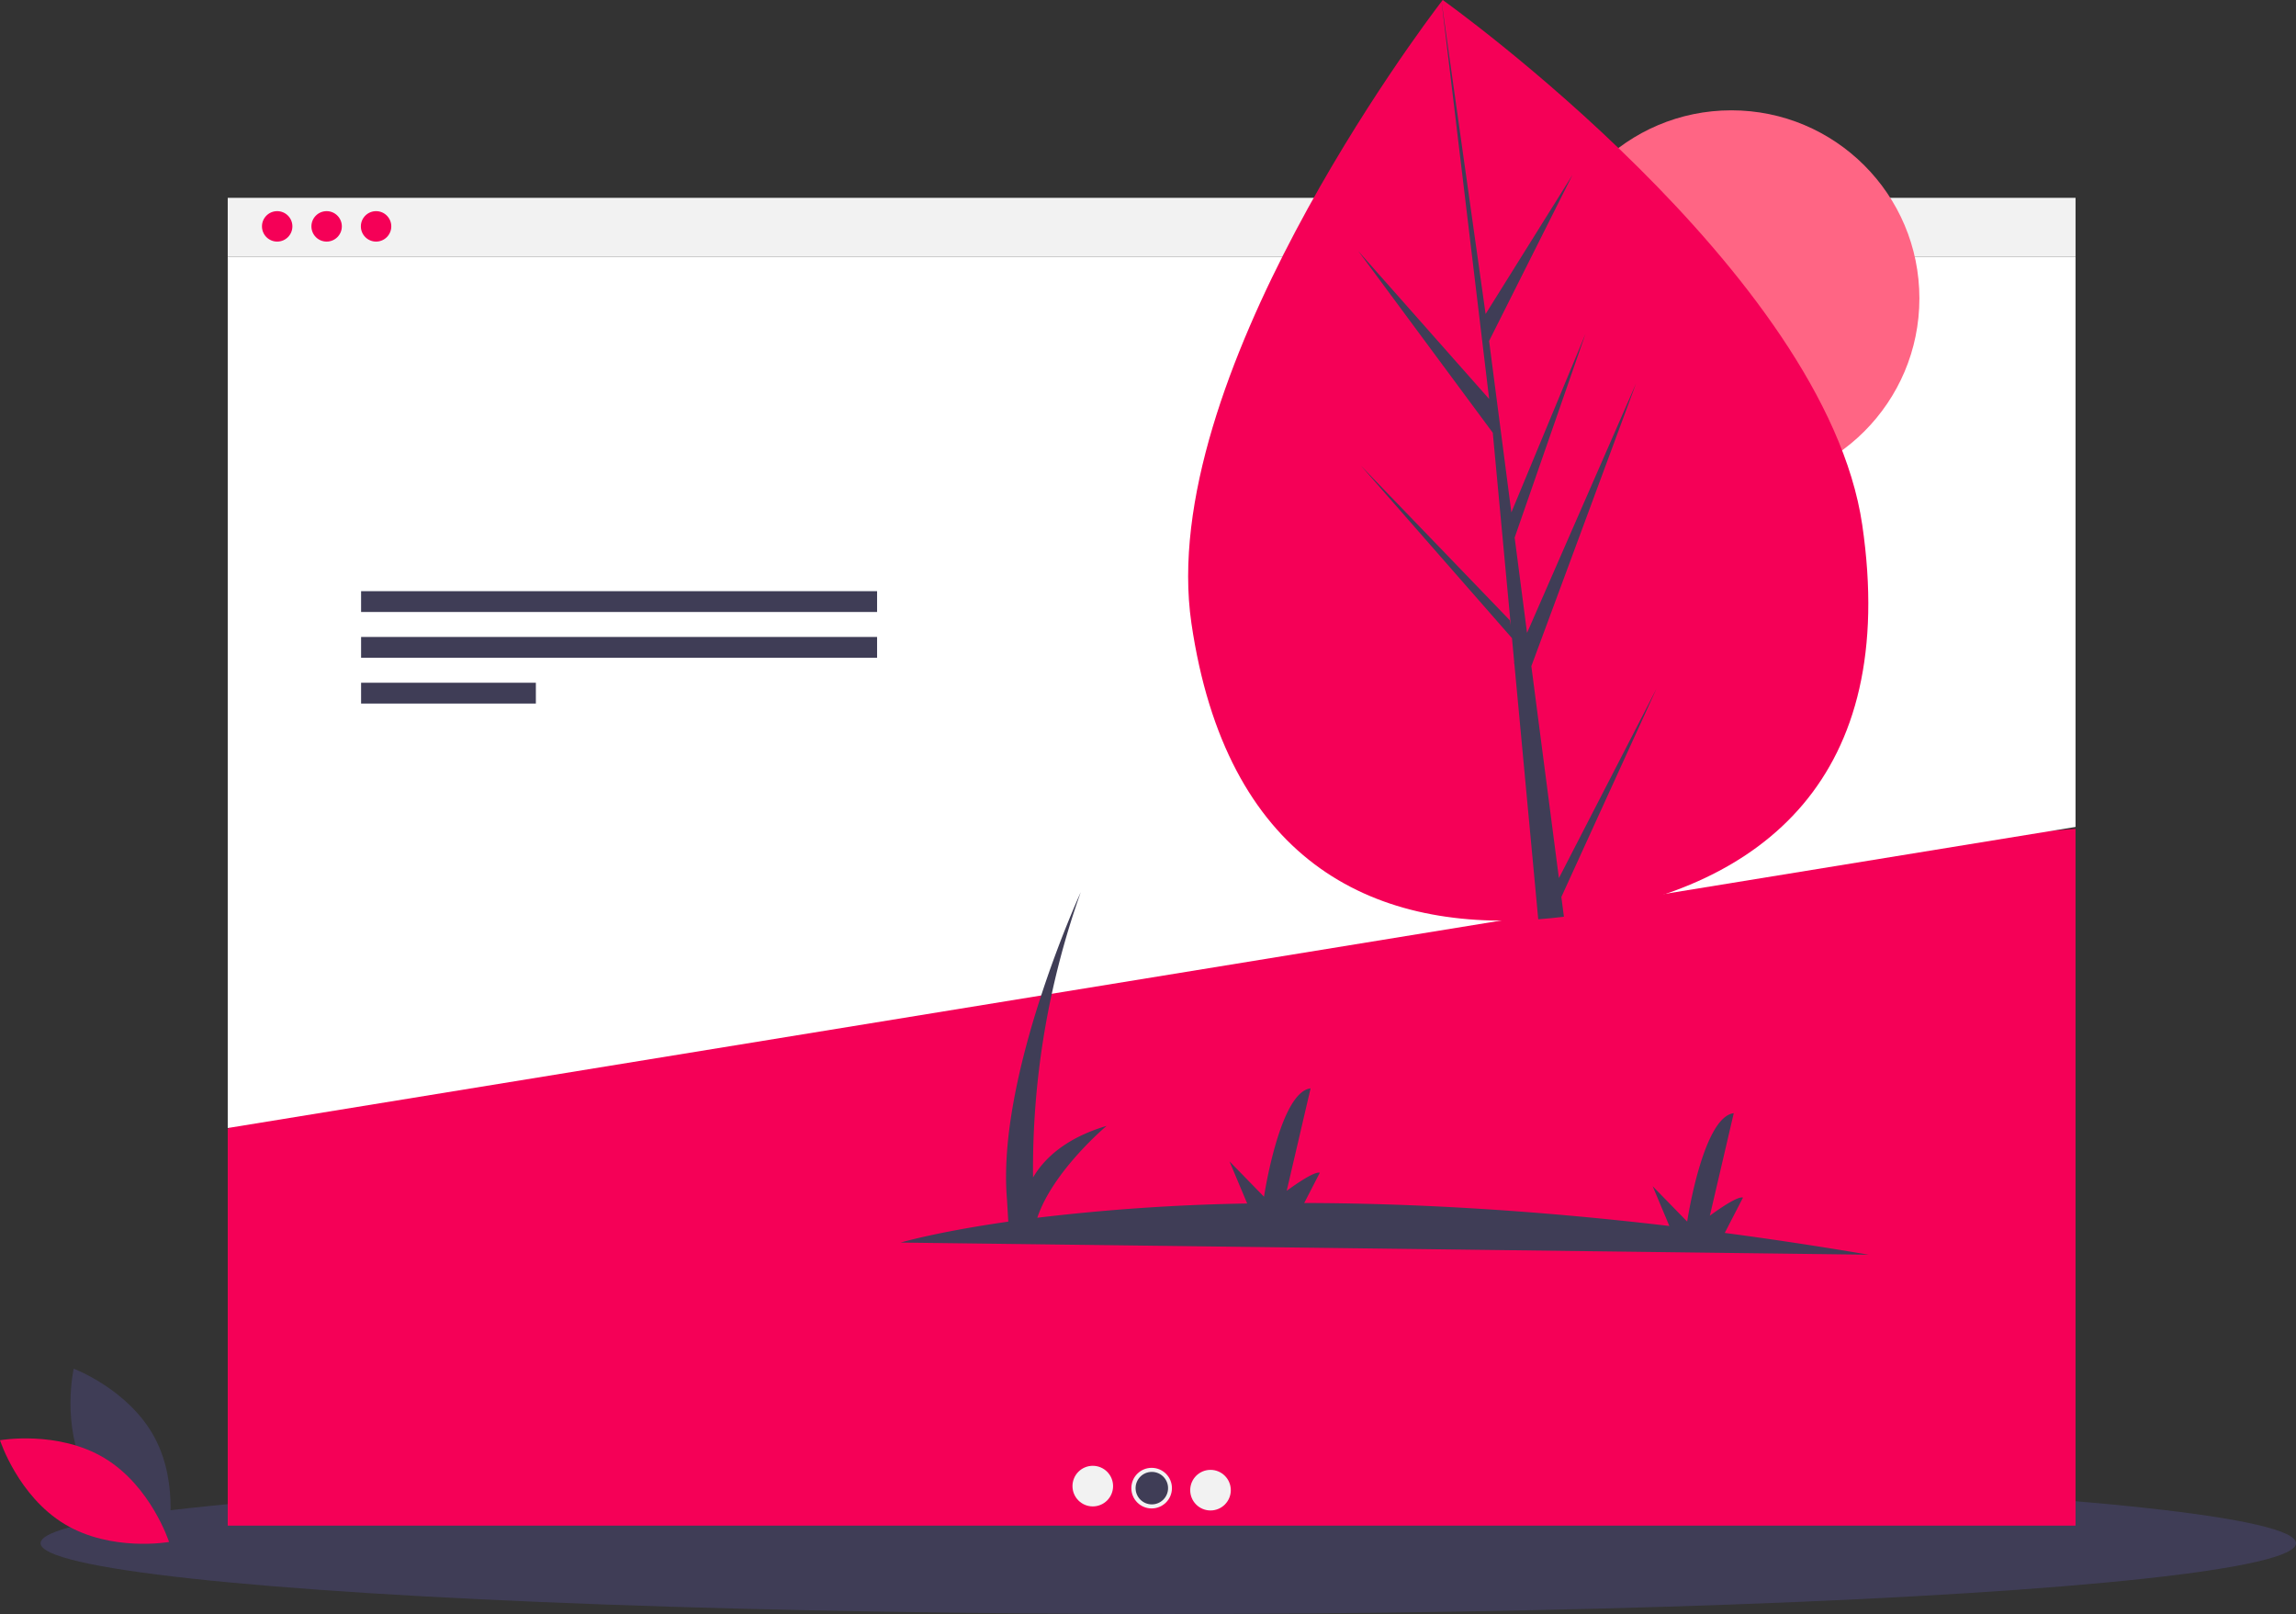 <svg xmlns="http://www.w3.org/2000/svg" data-name="Layer 1" width="1025.5" height="720.713" viewBox="0 0 1025.5 720.713" xmlns:xlink="http://www.w3.org/1999/xlink"><rect x="0" y="0" width="1025.5" height="720.713" fill="#333333" stroke="none"/><title>slider</title><ellipse cx="521.811" cy="689.117" rx="503.689" ry="31.597" fill="#3f3d56"/><path d="M125.941,747.782c11.55,21.42,36.063,30.615,36.063,30.615s5.787-25.533-5.763-46.953-36.063-30.615-36.063-30.615S114.391,726.362,125.941,747.782Z" transform="translate(-87.25 -89.643)" fill="#3f3d56"/><path d="M133.88,740.735c20.852,12.545,28.883,37.464,28.883,37.464s-25.777,4.579-46.63-7.967S87.25,732.768,87.25,732.768,113.027,728.19,133.88,740.735Z" transform="translate(-87.25 -89.643)" fill="#f50057"/><rect x="101.717" y="88.343" width="825.318" height="26.257" fill="#f2f2f2"/><polygon points="927.035 681.247 101.717 681.247 101.717 504.122 192.831 425.792 927.035 370.122 927.035 681.247" fill="#f50057"/><circle cx="123.803" cy="101.085" r="6.795" fill="#f50057"/><circle cx="145.888" cy="101.085" r="6.795" fill="#f50057"/><circle cx="167.973" cy="101.085" r="6.795" fill="#f50057"/><polygon points="101.717 503.715 927.035 369.266 927.035 114.6 101.717 114.6 101.717 503.715" fill="#fff"/><path d="M921.889,649.923q-33.42-5.662-64.281-9.725l8.133-15.769c-2.743-.953-14.792,8.078-14.792,8.078l10.674-45.775c-13.793,1.663-20.806,48.402-20.806,48.402l-15.411-15.802,7.461,17.766c-62.968-7.415-117.349-10.165-163.09-10.264l6.961-13.497c-2.743-.953-14.792,8.078-14.792,8.078l10.674-45.775c-13.793,1.663-20.806,48.402-20.806,48.402l-15.411-15.802,7.902,18.817a916.12,916.12,0,0,0-93.754,6.368c7.041-21.026,30.96-41.023,30.96-41.023-18.267,5.433-27.849,14.537-32.855,23.024a368.671,368.671,0,0,1,21.309-127.381S532.208,570.208,537.026,625.358l.576,9.793c-32.009,4.583-48.102,9.352-48.102,9.352Z" transform="translate(-87.25 -89.643)" fill="#3f3d56"/><rect x="161.279" y="263.984" width="230.47" height="9.293" fill="#3f3d56"/><rect x="161.279" y="284.429" width="230.47" height="9.293" fill="#3f3d56"/><rect x="161.279" y="304.874" width="78.063" height="9.293" fill="#3f3d56"/><circle cx="488.085" cy="663.612" r="9.066" fill="#f2f2f2"/><circle cx="514.376" cy="664.519" r="9.066" fill="#f2f2f2"/><circle cx="540.667" cy="665.425" r="9.066" fill="#f2f2f2"/><circle cx="514.459" cy="664.519" r="7.253" fill="#3f3d56"/><circle cx="773.315" cy="133.243" r="83.979" fill="#ff6584"/><path d="M919.019,324.046c16.534,112.831-44.772,162.052-127.508,174.175q-2.883.422-5.747.776-5.77.719-11.46,1.144c-75.447,5.655-139.536-27.257-154.912-132.19C603.48,259.359,722.187,101.98,731.111,90.322c.009-.001.009-.001.017-.012.339-.444.513-.667.513-.667S902.487,211.224,919.019,324.046Z" transform="translate(-87.25 -89.643)" fill="#f50057"/><path d="M783.53,481.762l43.575-84.586L784.623,490.186l1.141,8.812q-5.77.719-11.46,1.144l-10.637-113.742-.174-.867.077-.18L762.568,374.604l-67.549-77.104,66.544,69.089.469,2.242-8.037-85.937L693.955,201.788l58.423,66.034L731.111,90.322l-.068-.591.085.579,19.661,139.555,38.821-62.156-37.264,74.194,9.949,76.546,33.094-79.707L763.765,329.702l5.533,42.563,48.663-111.33L771.22,387.115Z" transform="translate(-87.25 -89.643)" fill="#3f3d56"/></svg>